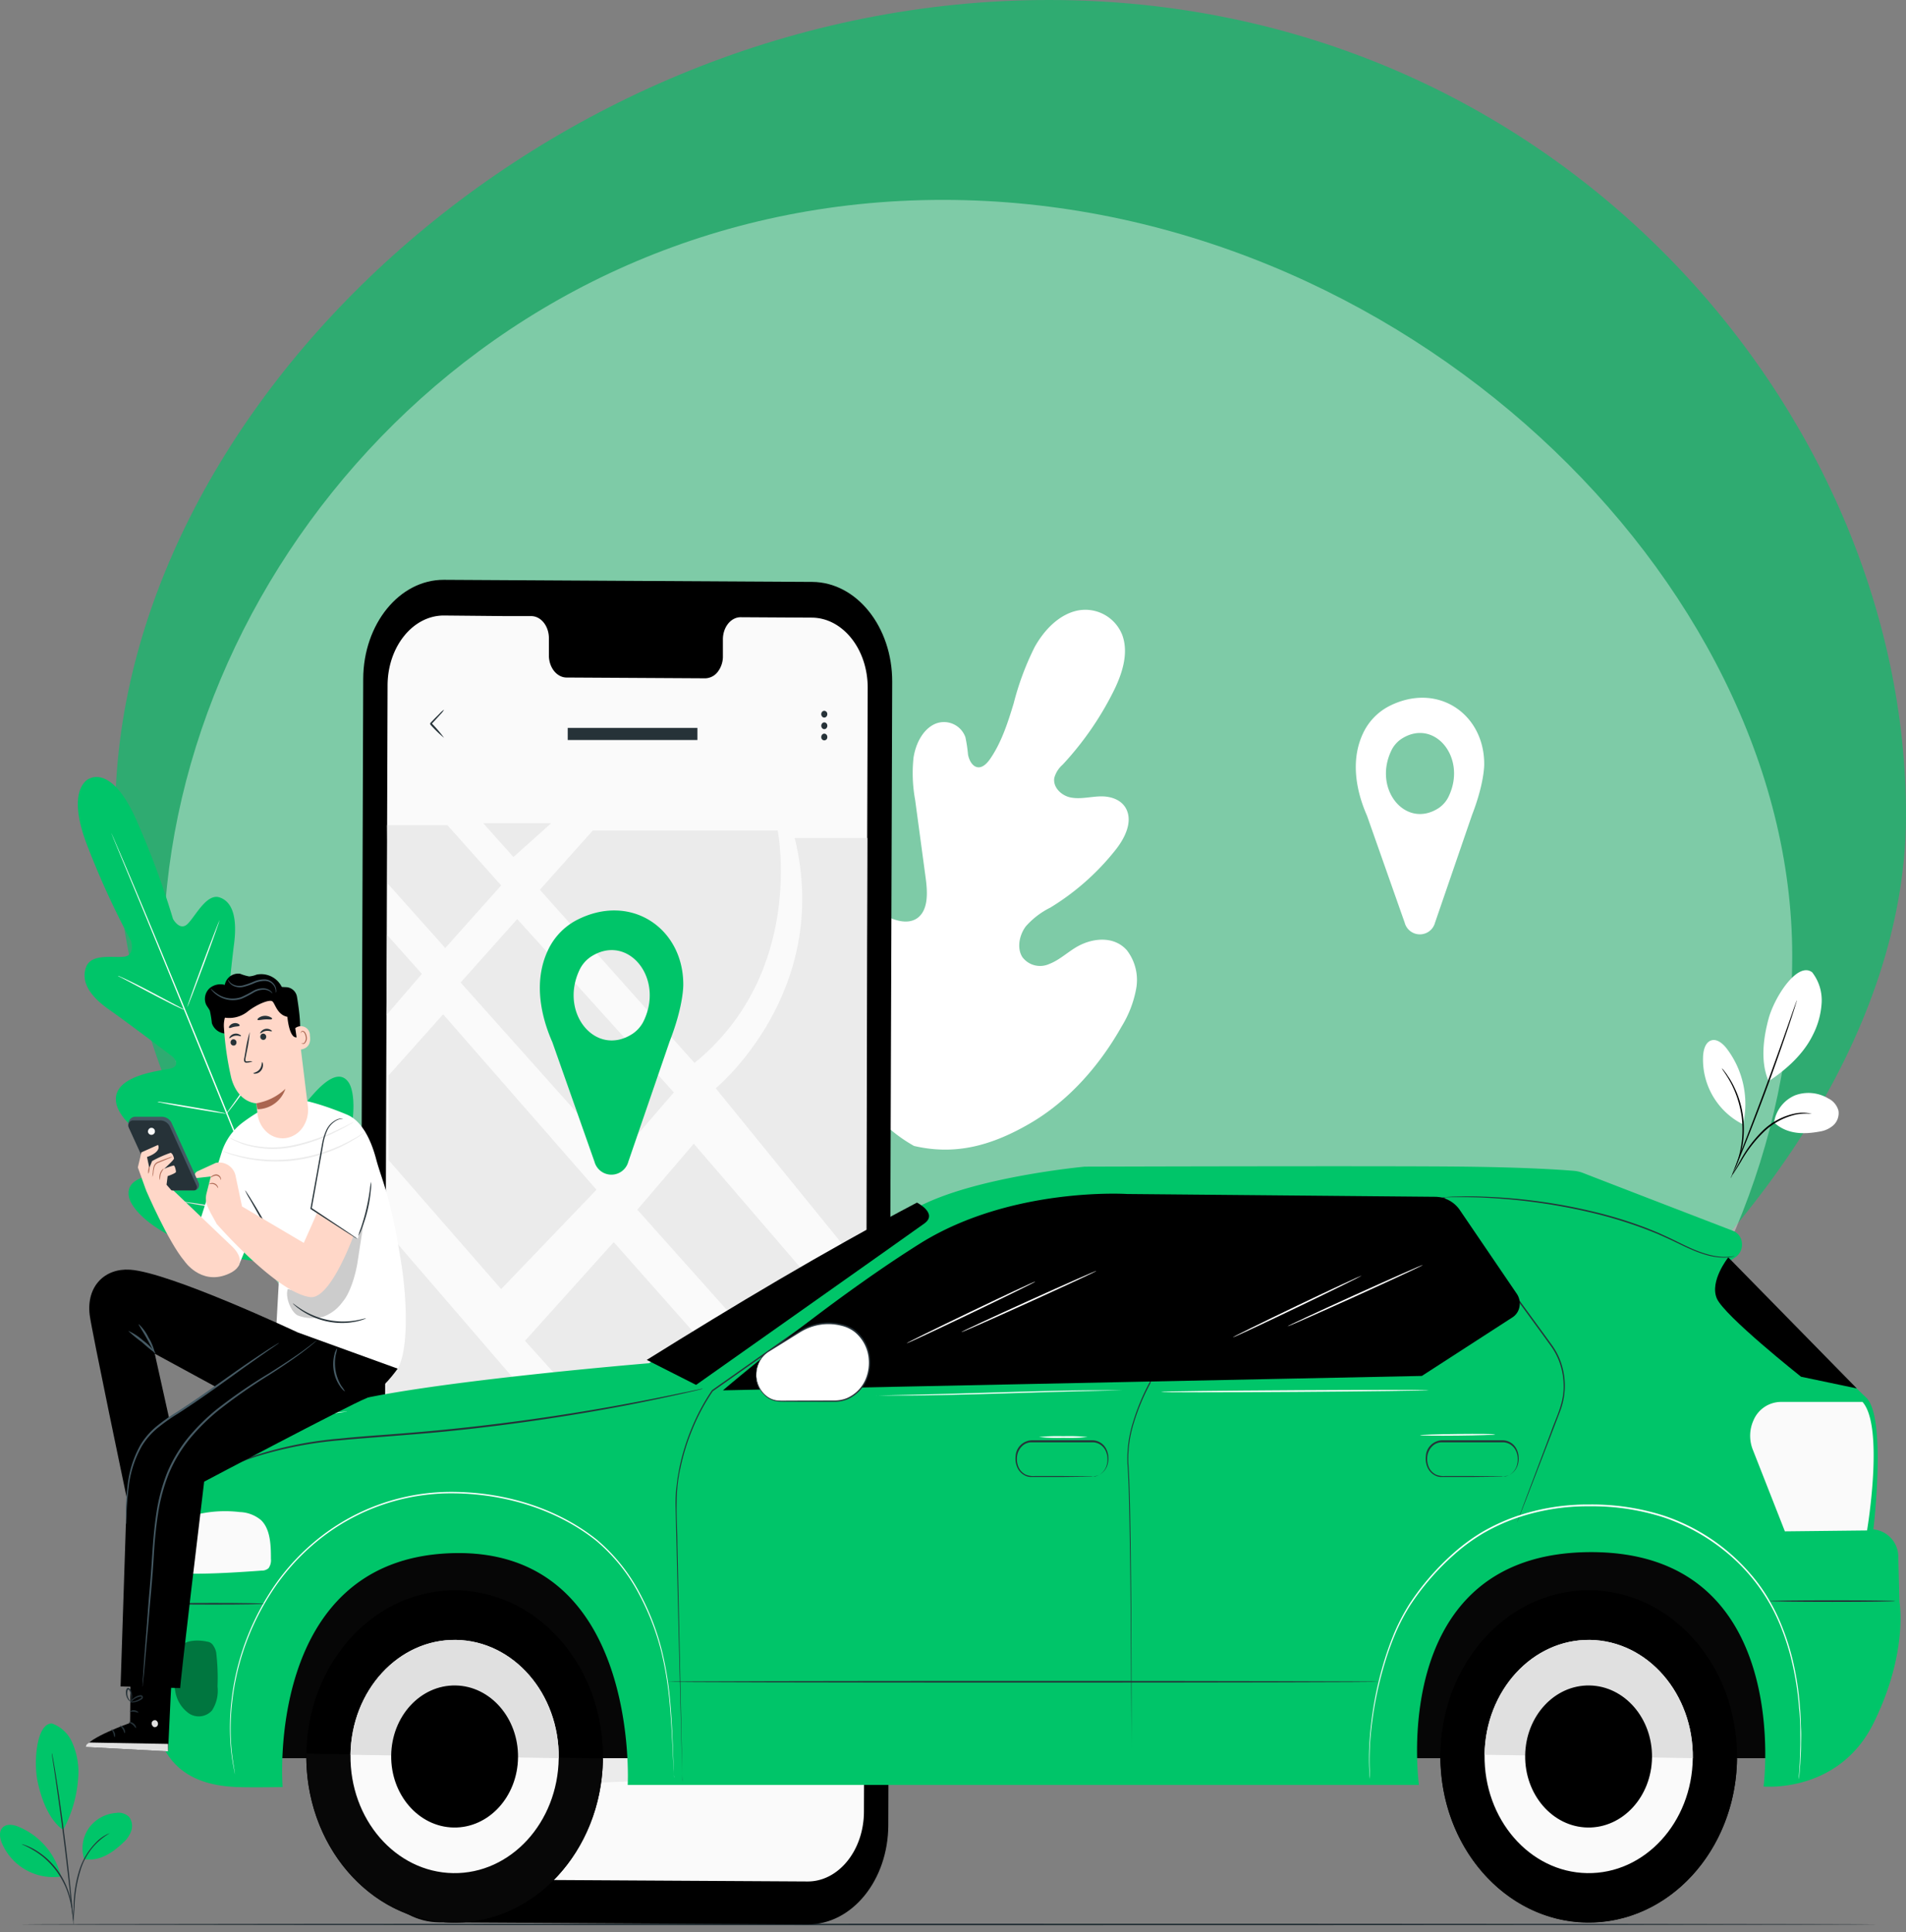 <svg id="Component_53_1" data-name="Component 53 – 1" xmlns="http://www.w3.org/2000/svg" width="346" height="350.718" viewBox="0 0 346 350.718">
  <rect x="0" y="0" width="346" height="350.718" fill="#808080" stroke="none"/>
  <path id="Path_6423" data-name="Path 6423" d="M168.171-9.851C76.495-9.851-1.339,64.634-1.339,138.1S62.4,281.075,143.991,284.886,323.749,211.56,323.749,138.1,259.848-9.851,168.171-9.851Z" transform="translate(22.251 9.851)" fill="#00c569" opacity="0.63"/>
  <path id="Path_6422" data-name="Path 6422" d="M140.17-9.851c83.386,0,154.182,69.071,154.182,137.194S236.378,259.928,162.163,263.462s-163.5-68-163.5-136.119S56.783-9.851,140.17-9.851Z" transform="translate(30.994 46.135)" fill="#fff" opacity="0.38"/>
  <g id="City_driver-pana" data-name="City driver-pana" transform="translate(-11.008 87.695)">
    <g id="freepik--background-complete--inject-4" transform="translate(25.136 23)">
      <path id="Path_1" data-name="Path 1" d="M233.234,60.078a8.255,8.255,0,0,1,1.751,5.664,14.624,14.624,0,0,1-1.63,5.827c-1.711,3.483-4.911,6.312-7.981,8.313-1.761-3.945-.674-8.921,0-11.4,1.092-3.945,5.2-10.274,7.84-8.4" transform="translate(81.57 5.68)" fill="#fff"/>
      <path id="Path_2" data-name="Path 2" d="M225.71,78.359a6.346,6.346,0,0,1,3.85-4.937,7,7,0,0,1,5.958.564A3.488,3.488,0,0,1,237.4,76.24a3,3,0,0,1-.926,2.632A4.76,4.76,0,0,1,234.053,80c-3.019.564-5.983.518-8.344-1.623" transform="translate(82.215 14.697)" fill="#fff"/>
      <path id="Path_3" data-name="Path 3" d="M220.624,86.482a4.938,4.938,0,0,1,.372-.7l1.077-1.871a22.8,22.8,0,0,1,4.247-5.636,11.9,11.9,0,0,1,5.963-3.032,7.472,7.472,0,0,1,2.013-.056,4.109,4.109,0,0,1,.538.085c.126,0,.186.039.186.051a11.964,11.964,0,0,0-2.7.124,12.383,12.383,0,0,0-5.847,3.094,23.631,23.631,0,0,0-4.252,5.506c-.478.772-.866,1.4-1.147,1.82A4,4,0,0,1,220.624,86.482Z" transform="translate(79.672 16.15)"/>
      <path id="Path_4" data-name="Path 4" d="M232.461,63a2.406,2.406,0,0,1-.091.344l-.292.964c-.262.84-.654,2.04-1.147,3.522-1.006,2.964-2.41,7.039-4.066,11.5s-3.236,8.454-4.418,11.339c-.589,1.437-1.077,2.592-1.419,3.381-.166.372-.3.676-.4.913a1.965,1.965,0,0,1-.156.31,1.7,1.7,0,0,1,.106-.332c.1-.242.211-.564.362-.941l1.344-3.426c1.137-2.9,2.692-6.9,4.348-11.362s3.1-8.516,4.131-11.463l1.223-3.489c.141-.383.252-.7.342-.941A1.658,1.658,0,0,1,232.461,63Z" transform="translate(79.595 7.899)"/>
      <path id="Path_5" data-name="Path 5" d="M224.443,82.287a16.608,16.608,0,0,0-3.09-13.526c-.735-.919-1.817-1.787-2.853-1.369s-1.369,1.865-1.389,3.1a13.163,13.163,0,0,0,7.156,12.055" transform="translate(77.916 10.809)" fill="#fff"/>
      <path id="Path_6" data-name="Path 6" d="M219.408,70.354a3.3,3.3,0,0,1,.478.564,6.27,6.27,0,0,1,.5.693c.186.287.418.592.624.975q.359.606.659,1.251a15.25,15.25,0,0,1,.639,1.5,17.367,17.367,0,0,1,1.006,7.507,15.475,15.475,0,0,1-.226,1.651,13.039,13.039,0,0,1-.327,1.409q-.151.574-.357,1.127a6.956,6.956,0,0,1-.332.823,4.04,4.04,0,0,1-.327.676c-.055,0,.413-1,.845-2.688q.177-.687.287-1.392.14-.808.2-1.629a19.128,19.128,0,0,0-.106-3.759,19.6,19.6,0,0,0-.881-3.624c-.2-.535-.387-1.043-.609-1.5q-.286-.643-.629-1.251C220.011,71.194,219.337,70.394,219.408,70.354Z" transform="translate(79.061 12.896)"/>
      <path id="Path_7" data-name="Path 7" d="M22.527,39.143s-4.63,1.691-.141,12.793a148.411,148.411,0,0,0,7.694,16.67s.77,2.564-1.142,2.857-6.039-.671-7,1.882c-1.006,2.643.654,5.275,4.1,7.693s10.829,8.014,11.494,8.521,1.278,1.691,0,2.142-10.7,1.037-10.18,6.03,11.121,9.975,12.259,10.539,1.4,1.127,1.278,1.849-3.311.564-5.988.879-5.732,1.161-5.213,4.013,6.653,9.113,22.081,11.626l7.216.642,4.217-6.633c8.263-14.8,7.961-24.093,6.356-26.381s-4.177-.237-6.1,1.86-3.905,4.9-4.469,4.548-.79-.941-.438-2.288,3.83-13.6.765-17.279-9.561,3.99-10.688,4.8-1.535-.507-1.454-1.392S48.2,73.7,48.785,69.187s-.146-7.608-2.587-8.454c-2.355-.834-4.378,3.325-5.812,4.768s-2.682-.874-2.682-.874a151.853,151.853,0,0,0-6.386-17.347c-4.67-11.023-8.892-8.053-8.892-8.053" transform="translate(-20.427 -8.513)" fill="#00c569"/>
      <path id="Path_8" data-name="Path 8" d="M57.25,125.049c-3.4-8.115-9.229-22.644-14.292-35.088s-9.652-23.7-13.018-31.83L25.95,48.505,24.868,45.89l-.277-.688a2.4,2.4,0,0,1-.1-.248s.04.073.111.225l.3.676c.257.6.634,1.477,1.122,2.6.971,2.254,2.355,5.529,4.056,9.581,3.4,8.11,8.016,19.359,13.084,31.8S54.03,116.844,57.4,124.982" transform="translate(-18.395 -4.372)" fill="#fff"/>
      <path id="Path_9" data-name="Path 9" d="M25.262,60.347a2.574,2.574,0,0,1,.5.186c.312.13.765.338,1.318.6,1.107.524,2.622,1.291,4.282,2.17L35.6,65.554l1.288.676a2.618,2.618,0,0,1,.463.27,1.952,1.952,0,0,1-.5-.18c-.317-.13-.765-.338-1.318-.6-1.107-.564-2.612-1.324-4.267-2.2L27.013,61.26l-1.288-.671a2.168,2.168,0,0,1-.463-.242Z" transform="translate(-18.009 6.092)" fill="#fff"/>
      <path id="Path_10" data-name="Path 10" d="M33.663,70.158c-.055,0,1.218-3.6,2.843-7.963s3.019-7.89,3.05-7.89-1.213,3.6-2.843,7.969S33.723,70.158,33.663,70.158Z" transform="translate(-13.809 1.985)" fill="#fff"/>
      <path id="Path_11" data-name="Path 11" d="M38.332,80.269a2.821,2.821,0,0,1,.317-.479c.242-.344.549-.766.911-1.268.765-1.071,1.822-2.559,2.934-4.244s2.073-3.241,2.763-4.379l.815-1.347a3.248,3.248,0,0,1,.317-.479,2.326,2.326,0,0,1-.247.53c-.171.338-.428.812-.755,1.392-.654,1.167-1.6,2.75-2.717,4.435s-2.189,3.162-2.989,4.2c-.4.518-.73.936-.966,1.217a2.328,2.328,0,0,1-.382.417Z" transform="translate(-11.474 11.345)" fill="#fff"/>
      <path id="Path_12" data-name="Path 12" d="M30.059,73.956a1.8,1.8,0,0,1,.5.034l1.334.186c1.122.175,2.672.428,4.383.721s3.256.564,4.373.789l1.323.271a1.837,1.837,0,0,1,.478.13,1.8,1.8,0,0,1-.5-.034l-1.329-.186c-1.127-.175-2.677-.428-4.388-.721s-3.256-.564-4.373-.789l-1.318-.271A2.037,2.037,0,0,1,30.059,73.956Z" transform="translate(-15.61 15.342)" fill="#fff"/>
      <path id="Path_13" data-name="Path 13" d="M32.877,84.727a2.914,2.914,0,0,1,.629.051l1.711.237c1.439.209,3.427.513,5.621.868s4.182.688,5.616.947l1.7.31a3.593,3.593,0,0,1,.619.152,2.954,2.954,0,0,1-.634-.051L46.434,87c-1.439-.209-3.432-.518-5.626-.874s-4.182-.688-5.616-.941l-1.7-.316A3.076,3.076,0,0,1,32.877,84.727Z" transform="translate(-14.201 22.667)" fill="#e0e0e0"/>
      <path id="Path_14" data-name="Path 14" d="M43.234,92.53a4.347,4.347,0,0,1,.387-.626c.282-.428.654-.981,1.1-1.651.931-1.4,2.209-3.331,3.568-5.512s2.546-4.187,3.392-5.636l1.006-1.73a4.716,4.716,0,0,1,.387-.62,4.534,4.534,0,0,1-.317.671c-.216.423-.538,1.031-.946,1.77-.815,1.488-1.983,3.517-3.346,5.7S45.81,89,44.844,90.371c-.5.682-.881,1.234-1.162,1.606A3.743,3.743,0,0,1,43.234,92.53Z" transform="translate(-9.023 17.248)" fill="#e0e0e0"/>
      <path id="Path_15" data-name="Path 15" d="M128.172,118.1c-12.893-7.264-17.744-23.845-19.253-39.208-.252-2.564-.85-5.213-.055-7.625s3.125-4.356,5.3-3.607c1.807.614,2.828,2.7,4.026,4.368a13.588,13.588,0,0,0,6.084,4.852c1.56.609,3.422.834,4.74-.282,1.807-1.533,1.646-4.61,1.3-7.146q-.956-7.1-1.912-14.179a26.743,26.743,0,0,1-.287-7.648c.393-2.525,1.661-5.01,3.729-6.036a4.128,4.128,0,0,1,5.691,2.344,27.019,27.019,0,0,1,.473,3.15c.2,1.043.785,2.136,1.716,2.288s1.761-.716,2.34-1.572c2.013-2.936,3.17-6.5,4.232-10.02a50.754,50.754,0,0,1,3.825-10.257c1.761-3.139,4.413-5.827,7.629-6.56A7.2,7.2,0,0,1,166,25.356c1.278,3.438-.111,7.377-1.766,10.6a56.673,56.673,0,0,1-9.058,12.962,4.888,4.888,0,0,0-1.51,2.406c-.272,1.77,1.374,3.218,2.939,3.534,1.771.355,3.578-.135,5.374-.192s3.824.513,4.735,2.254c1.263,2.446-.322,5.478-2.013,7.569a44.889,44.889,0,0,1-11.75,10.364,14.634,14.634,0,0,0-4.433,3.381c-1.178,1.544-1.691,3.945-.649,5.6a4.014,4.014,0,0,0,4.9,1.245c1.7-.648,3.125-1.961,4.7-2.931,2.944-1.82,6.995-2.254,9.38.456a8.831,8.831,0,0,1,1.681,6.983,19.835,19.835,0,0,1-2.627,6.825c-4.147,7.366-9.853,13.683-16.717,17.657s-13.456,5.816-21.015,4.041" transform="translate(23.592 -20.797)" fill="#fff"/>
      <path id="Path_16" data-name="Path 16" d="M123.122,107.3a254.978,254.978,0,0,1,4.9-25.789l1.6-6.69c.528-2.192,1.052-4.368,1.681-6.459a122.734,122.734,0,0,1,4.232-11.79c1.51-3.674,3.055-7.1,4.529-10.3s2.909-6.137,4.308-8.758a91.88,91.88,0,0,1,7.433-11.8c.971-1.313,1.756-2.3,2.295-2.964l.614-.75a1.864,1.864,0,0,1,.221-.248,1.552,1.552,0,0,1-.186.276l-.589.783c-.5.682-1.278,1.691-2.229,3.021a97.479,97.479,0,0,0-7.307,11.835c-1.384,2.626-2.793,5.574-4.252,8.769s-2.994,6.628-4.489,10.3a124.185,124.185,0,0,0-4.207,11.779c-.624,2.085-1.142,4.238-1.671,6.436s-1.052,4.43-1.59,6.684a259.654,259.654,0,0,0-4.927,25.733" transform="translate(30.921 -20.147)" fill="#fff"/>
      <path id="Path_17" data-name="Path 17" d="M130.959,60.56a5.523,5.523,0,0,1-.362-1.048c-.206-.682-.5-1.691-.805-2.914-.644-2.48-1.434-5.929-2.29-9.738s-1.691-7.242-2.365-9.7c-.337-1.229-.619-2.22-.82-2.9a5.829,5.829,0,0,1-.272-1.082,5.156,5.156,0,0,1,.423,1.014c.252.665.574,1.646.951,2.869.75,2.435,1.63,5.867,2.491,9.682l2.169,9.767q.4,1.758.679,2.953a5.435,5.435,0,0,1,.2,1.1Z" transform="translate(31.383 -12.38)" fill="#fff"/>
      <path id="Path_18" data-name="Path 18" d="M157,43.039a5.768,5.768,0,0,1-1.142.344c-.735.2-1.807.473-3.115.862-2.627.755-6.225,1.939-10.14,3.438s-7.407,3.049-9.9,4.238c-1.253.564-2.254,1.093-2.949,1.437a5.812,5.812,0,0,1-1.1.5,6.141,6.141,0,0,1,1.006-.665c.674-.395,1.661-.947,2.9-1.578a105.765,105.765,0,0,1,9.888-4.379,94.65,94.65,0,0,1,10.205-3.314c1.324-.349,2.405-.564,3.155-.716A5.575,5.575,0,0,1,157,43.039Z" transform="translate(33.687 -5.675)" fill="#fff"/>
      <path id="Path_19" data-name="Path 19" d="M130,88.167a1.678,1.678,0,0,1-.252-.361c-.176-.3-.387-.665-.649-1.127-.564-.958-1.344-2.367-2.285-4.12-1.887-3.511-4.358-8.454-7.02-13.948S114.7,58.18,112.877,54.657l-2.164-4.193-.584-1.127a1.891,1.891,0,0,1-.181-.417,1.62,1.62,0,0,1,.252.366l.649,1.127c.564.958,1.344,2.367,2.285,4.125,1.887,3.511,4.363,8.454,7.045,13.948s5.088,10.449,6.909,14l2.164,4.2c.236.456.428.84.584,1.127a1.823,1.823,0,0,1,.161.355Z" transform="translate(24.334 -1.676)" fill="#fff"/>
      <path id="Path_20" data-name="Path 20" d="M160.23,60.236a1.634,1.634,0,0,1-.362.237l-1.067.58-3.95,2.175c-3.336,1.843-7.921,4.441-12.978,7.326s-9.672,5.433-13.044,7.2c-1.686.879-3.055,1.578-4.026,2.04l-1.1.518a1.264,1.264,0,0,1-.4.152,1.822,1.822,0,0,1,.362-.237l1.067-.6,3.955-2.175c3.336-1.837,7.916-4.435,12.978-7.326s9.667-5.433,13.039-7.2c1.686-.879,3.055-1.578,4.026-2.04l1.1-.518a1.251,1.251,0,0,1,.4-.13Z" transform="translate(31.012 6.017)" fill="#fff"/>
      <path id="Path_21" data-name="Path 21" d="M198.4,42.324c0-9.2-8.625-15.019-17.422-10.415a10.625,10.625,0,0,0-4.63,4.971c-2.209,4.8-1.233,10.28.775,14.833l6.844,19.426a2.846,2.846,0,0,0,5.5,0l6.713-19.533C198.494,45.638,198.4,42.324,198.4,42.324Zm-8.263,8c-5.913,3.849-11.906-3.269-8.665-10.291a5.314,5.314,0,0,1,1.882-2.254c5.913-3.849,11.9,3.269,8.661,10.291A5.306,5.306,0,0,1,190.136,50.326Z" transform="translate(56.904 -14.337)" fill="#fff"/>
    </g>
    <g id="freepik--Floor--inject-4" transform="translate(14.655 261.49)">
      <path id="Path_22" data-name="Path 22" d="M350.57,149.041c0,.085-75.484.147-168.55.147s-168.58-.062-168.58-.147,75.453-.147,168.58-.147S350.57,148.962,350.57,149.041Z" transform="translate(-13.439 -148.894)" fill="#263238"/>
    </g>
    <g id="freepik--Device--inject-4" transform="translate(76.23 17.556)">
      <path id="Path_23" data-name="Path 23" d="M135.881,261.637l-66.889-.38c-8.04-.062-14.525-8.164-14.5-18.118l.71-207.62c.047-9.96,6.595-17.994,14.639-17.963l66.889.38c8.036.062,14.52,8.156,14.5,18.106l-.71,207.62c-.042,9.964-6.591,18.006-14.639,17.975Z" transform="translate(-54.489 -17.556)"/>
      <path id="Path_24" data-name="Path 24" d="M135.149,21.8l-12.968-.075c-1.778.041-3.193,1.867-3.165,4.083v2.935a4.583,4.583,0,0,1-.908,2.854,2.955,2.955,0,0,1-2.262,1.216l-25.282-.144c-1.777-.065-3.177-1.906-3.135-4.12V25.61c.031-2.2-1.361-4.021-3.125-4.089H79.744L68.4,21.414c-5.634-.035-10.225,5.628-10.256,12.65l-.689,203.992c-.025,7.022,4.521,12.741,10.155,12.775l66.758.383c5.636.031,10.226-5.638,10.251-12.663L145.3,34.566C145.329,27.545,140.783,21.828,135.149,21.8Z" transform="translate(-53.008 -14.933)" fill="#fafafa"/>
      <path id="Path_25" data-name="Path 25" d="M57.857,41.281H68.8L78.56,52.22,68.41,63.587,57.973,51.893Z" transform="translate(-52.805 3.254)" fill="#ebebeb"/>
      <path id="Path_26" data-name="Path 26" d="M74.974,47.418l-5.485-6.137H81.828Z" transform="translate(-46.989 2.902)" fill="#ebebeb"/>
      <path id="Path_27" data-name="Path 27" d="M76.343,52.275l9.607-10.759h33.565s5.138,25.7-15.1,42.2Z" transform="translate(-43.562 3.986)" fill="#ebebeb"/>
      <path id="Path_28" data-name="Path 28" d="M77.027,49.96,66.751,61.474,95.188,93.321l10.276-11.9Z" transform="translate(-48.358 11.625)" fill="#ebebeb"/>
      <path id="Path_29" data-name="Path 29" d="M57.774,66.59l6.441-7.484L57.9,52.033Z" transform="translate(-52.847 12.429)" fill="#ebebeb"/>
      <path id="Path_30" data-name="Path 30" d="M67.935,58.871,58.042,69.95v15.4l20.426,23.405L95.774,90.718Z" transform="translate(-52.713 19.997)" fill="#ebebeb"/>
      <path id="Path_31" data-name="Path 31" d="M97.626,86.945s21.2-17.4,14.342-45.429h13.179l-.161,79.1Z" transform="translate(-32.921 5.354)" fill="#ebebeb"/>
      <path id="Path_32" data-name="Path 32" d="M98.384,71.277,88.138,83.258l31.421,35.195,9.612-11.407Z" transform="translate(-37.665 31.081)" fill="#ebebeb"/>
      <path id="Path_33" data-name="Path 33" d="M90.653,80.362,74.544,98.272,106.761,134.1l16.078-17.409Z" transform="translate(-44.462 39.863)" fill="#ebebeb"/>
      <path id="Path_34" data-name="Path 34" d="M79.654,145.349l24.628-28.584,23.425,26.741Z" transform="translate(-41.907 73.197)" fill="#ebebeb"/>
      <path id="Path_35" data-name="Path 35" d="M98.632,126.086,124.3,97.626c0,1.262-.221,59.011-.221,59.011Z" transform="translate(-32.418 60.184)" fill="#ebebeb"/>
      <path id="Path_36" data-name="Path 36" d="M93.144,105.053l14.548,16.293L78.968,154.54,65.7,136.715Z" transform="translate(-48.885 65.234)" fill="#ebebeb"/>
      <path id="Path_37" data-name="Path 37" d="M57.79,157.439c1.374-.152,36.554-37.049,36.554-37.049L57.79,77.97Z" transform="translate(-52.839 40.254)" fill="#ebebeb"/>
      <path id="Path_38" data-name="Path 38" d="M57.451,133.685l8.469-8.408,11.73,15.515h-20.2v-5.934" transform="translate(-53.008 78.983)" fill="#ebebeb"/>
      <path id="Path_39" data-name="Path 39" d="M65.587,36.7a21.968,21.968,0,0,1-2.516-2.446h0v-.214h0L63.106,34l.06-.062.126-.13.242-.254.458-.473.79-.789a3.952,3.952,0,0,1,.805-.7,3.846,3.846,0,0,1-.644.823l-.755.834-.448.485-.242.259-.121.13-.065.062-.03.034h0V34h0a23,23,0,0,1,2.3,2.694Z" transform="translate(-50.198 -8.013)" fill="#263238"/>
      <path id="Path_40" data-name="Path 40" d="M111.494,32.319a.62.62,0,0,1-.336.572.506.506,0,0,1-.6-.132.669.669,0,0,1-.118-.672.551.551,0,0,1,.511-.377.579.579,0,0,1,.543.609Z" transform="translate(-26.535 -7.933)" fill="#263238"/>
      <path id="Path_41" data-name="Path 41" d="M111.337,33.14a.667.667,0,0,1,0,.869.508.508,0,0,1-.776,0,.668.668,0,0,1,0-.869.512.512,0,0,1,.775,0Z" transform="translate(-26.533 -7.081)" fill="#263238"/>
      <path id="Path_42" data-name="Path 42" d="M111.494,34.851a.546.546,0,1,1-1.092,0,.64.64,0,0,1,.257-.581.5.5,0,0,1,.579,0,.64.64,0,0,1,.257.581Z" transform="translate(-26.534 -6.255)" fill="#263238"/>
      <rect id="Rectangle_2" data-name="Rectangle 2" width="23.541" height="2.198" transform="translate(37.838 26.882)" fill="#263238"/>
      <path id="Path_43" data-name="Path 43" d="M102.379,62.466c0-10.268-9.632-16.772-19.455-11.626a11.824,11.824,0,0,0-5.173,5.551c-2.471,5.36-1.379,11.48.861,16.563l7.649,21.7a3.181,3.181,0,0,0,6.139,0l7.493-21.816C102.49,66.192,102.379,62.466,102.379,62.466ZM93.17,71.427c-6.6,4.3-13.3-3.646-9.677-11.491a5.969,5.969,0,0,1,2.1-2.491c6.607-4.3,13.3,3.646,9.677,11.491A5.919,5.919,0,0,1,93.17,71.427Z" transform="translate(-43.563 10.981)" fill="#00c569"/>
    </g>
    <g id="freepik--Car--inject-4" transform="translate(38.519 124)">
      <rect id="Rectangle_3" data-name="Rectangle 3" width="279.199" height="45.88" transform="translate(17.496 61.578)" fill="#0d0c0c"/>
      <g id="Group_1" data-name="Group 1" transform="translate(17.496 61.578)" opacity="0.5">
        <path id="Path_7781" data-name="Path 7781" d="M0,0H279.2V45.88H0Z"/>
      </g>
      <path id="Path_143" data-name="Path 143" d="M27.274.1c14.877-.119,26.84,13.276,26.721,29.92S41.719,60.256,26.842,60.375,0,47.1.121,30.455,12.4.222,27.274.1Z" transform="translate(25.988 78.792) rotate(-3.85)"/>
      <path id="Path_44" data-name="Path 44" d="M48.082,130.526v.079c-.215,16.652,11.664,30.347,26.533,30.588s27.1-13.062,27.313-29.714c0-.028,0-.056,0-.079Z" transform="translate(-19.984 -23.891)" fill="#070707"/>
      <path id="Path_45" data-name="Path 45" d="M53.426,139.091c-.155,11.691,8.184,21.308,18.623,21.479s19.025-9.169,19.175-20.86-8.191-21.3-18.63-21.471S53.581,127.406,53.426,139.091Z" transform="translate(-17.311 -32.247)" fill="#fafafa"/>
      <path id="Path_46" data-name="Path 46" d="M72.593,118.235c-10.435-.169-19.016,9.166-19.168,20.852l37.8.614c.148-11.689-8.192-21.3-18.629-21.466Z" transform="translate(-17.311 -32.249)" fill="#e0e0e0"/>
      <path id="Path_47" data-name="Path 47" d="M58.351,135.863c-.094,7.122,4.986,12.98,11.345,13.083s11.589-5.587,11.68-12.708-4.991-12.977-11.35-13.078S58.442,128.744,58.351,135.863Z" transform="translate(-14.849 -28.901)"/>
      <path id="Path_144" data-name="Path 144" d="M27.224.088C42.1-.015,54.074,13.4,53.971,30.041S41.726,60.265,26.851,60.368,0,47.061.1,30.415,12.349.191,27.224.088Z" transform="translate(232.151 78.507) rotate(-3.32)"/>
      <path id="Path_48" data-name="Path 48" d="M185.328,130.526v.079c-.215,16.652,11.664,30.347,26.532,30.588s27.1-13.062,27.313-29.714V131.4Z" transform="translate(48.639 -23.891)"/>
      <path id="Path_49" data-name="Path 49" d="M190.673,139.091c-.155,11.691,8.184,21.308,18.623,21.479s19.025-9.169,19.175-20.86-8.191-21.3-18.63-21.471-19.013,9.168-19.168,20.852Z" transform="translate(51.312 -32.247)" fill="#fafafa"/>
      <path id="Path_50" data-name="Path 50" d="M209.84,118.235c-10.434-.169-19.016,9.166-19.168,20.852l37.8.614c.148-11.689-8.192-21.3-18.629-21.466Z" transform="translate(51.312 -32.249)" fill="#e0e0e0"/>
      <path id="Path_51" data-name="Path 51" d="M195.587,135.863c-.094,7.122,4.986,12.98,11.345,13.083s11.589-5.587,11.68-12.708-4.991-12.977-11.35-13.078-11.584,5.584-11.675,12.7Z" transform="translate(53.769 -28.901)"/>
      <path id="Path_52" data-name="Path 52" d="M119.651,102.815S80.007,106.089,65.3,109.78c-10.356,2.6-30.324,7.09-30.083,21.156l1.585,10.088a15.194,15.194,0,0,0-7.4,13.458c0,9.671-1.807,24.662,15.484,25.265,2.848.1,8.258,0,8.258,0S49.829,138.505,83.656,137.3c34.416-1.229,32.131,42.071,32.131,42.071H259.422s-5.9-42.183,31.15-42.268,31.411,42.544,31.411,42.544,13.627,1.319,19.968-11.508,4.7-21.979,4.7-21.979l-.211-8.11a5,5,0,0,0-4.529-5.072h0s2.476-20.413-1.323-23.946-24.618-24.853-24.618-24.853l1.006-.693a2.735,2.735,0,0,0,1.071-2.522,2.568,2.568,0,0,0-1.574-2.166c-7.906-3.043-23.536-9.068-27.209-10.5a6.007,6.007,0,0,0-1.706-.406c-2.194-.186-8.4-.626-19.8-.761-13.884-.169-69.007,0-69.007,0s-18.972,1.747-29.539,6.954C158.123,79.556,119.651,102.815,119.651,102.815Z" transform="translate(-29.349 -67.049)" fill="#00c569"/>
      <g id="Group_2" data-name="Group 2" transform="translate(4.064 86.108)" opacity="0.4">
        <path id="Path_53" data-name="Path 53" d="M38.1,118.506c-1.439-.327-3.643-.355-4.74.733a5.419,5.419,0,0,0-1.152,3.336,15.852,15.852,0,0,0,.1,5,6.125,6.125,0,0,0,2.516,3.984,3.218,3.218,0,0,0,4.142-.564,6.555,6.555,0,0,0,1.006-4.323,39.163,39.163,0,0,0-.237-6.154,3.144,3.144,0,0,0-.5-1.245,1.494,1.494,0,0,0-1.147-.772" transform="translate(-32.059 -118.307)"/>
      </g>
      <path id="Path_54" data-name="Path 54" d="M34.855,115.68c4.207,0,8.288-.259,12.49-.564a1.866,1.866,0,0,0,1.278-.434,2.485,2.485,0,0,0,.438-1.691c0-2.525-.091-5.4-1.8-7.045a6.314,6.314,0,0,0-3.855-1.46,22.307,22.307,0,0,0-10.135,1.127Z" transform="translate(-27.389 -41.704)" fill="#fafafa"/>
      <path id="Path_55" data-name="Path 55" d="M119.468,154.152s0-.135-.03-.406-.04-.671-.07-1.184c-.05-1.048-.126-2.576-.221-4.548s-.216-4.39-.468-7.186a63.008,63.008,0,0,0-1.485-9.372,45.532,45.532,0,0,0-4.051-10.567,32.291,32.291,0,0,0-7.835-9.784c-6.788-5.41-15.962-8.454-25.559-8.6a38.383,38.383,0,0,0-25.4,8.95,39.919,39.919,0,0,0-8.238,9.417,46.326,46.326,0,0,0-4.821,10.144,45.172,45.172,0,0,0-2.038,9.226,43.278,43.278,0,0,0-.247,7.174,40.005,40.005,0,0,0,.5,4.509c.081.5.146.89.186,1.161s.055.4.055.4-.03-.13-.081-.389l-.216-1.127a36.617,36.617,0,0,1-.543-4.509,42.513,42.513,0,0,1,.2-7.2,45.205,45.205,0,0,1,2.013-9.276,46.569,46.569,0,0,1,4.821-10.229,39.942,39.942,0,0,1,8.273-9.491,38.566,38.566,0,0,1,25.524-9.017c9.672.141,18.861,3.212,25.7,8.673a32.532,32.532,0,0,1,7.875,9.874,45.445,45.445,0,0,1,4.026,10.646,61.942,61.942,0,0,1,1.454,9.412c.237,2.818.342,5.219.423,7.191s.136,3.505.176,4.554c0,.513.03.907.04,1.184A3.727,3.727,0,0,0,119.468,154.152Z" transform="translate(-24.602 -43.121)" fill="#fff"/>
      <path id="Path_56" data-name="Path 56" d="M94.018,176.569v-.338l-.03-1c-.025-.89-.06-2.192-.111-3.894-.086-3.421-.211-8.42-.372-14.782s-.347-14.089-.564-22.937c-.055-2.215-.106-4.509-.166-6.847a26.007,26.007,0,0,1,.141-3.579l.226-1.815.332-1.82a39.915,39.915,0,0,1,2.239-7.219,37.467,37.467,0,0,1,3.674-6.842h0l24.874-17.55,6.718-4.734a51.47,51.47,0,0,1,7.111-4.447,68.758,68.758,0,0,1,7.76-3.5c1.318-.518,2.672-.941,4.026-1.392a39.911,39.911,0,0,1,4.131-1.127,84.679,84.679,0,0,1,16.028-2.254,135.658,135.658,0,0,1,15.524.056h.146l-.035.163-6.683,33.482h0a39.132,39.132,0,0,0-3.019,7.2,21.812,21.812,0,0,0-1.006,7.439c.171,2.474.231,4.9.287,7.248s.081,4.627.121,6.842c.116,8.848.146,16.563.166,22.92s0,11.356,0,14.771v0c0-3.415-.045-8.414-.081-14.766s-.086-14.089-.221-22.926q-.06-3.314-.131-6.836c-.06-2.35-.121-4.762-.3-7.236a22.041,22.041,0,0,1,1.006-7.535,38.849,38.849,0,0,1,3.019-7.253v.039c2.048-10.308,4.287-21.557,6.658-33.487l.116.169a135.07,135.07,0,0,0-15.489-.045,83.75,83.75,0,0,0-15.987,2.254c-1.394.31-2.753.744-4.116,1.127s-2.7.874-4.026,1.386a68.672,68.672,0,0,0-7.76,3.505,51.161,51.161,0,0,0-7.075,4.418l-6.723,4.734-24.874,17.51v-.028a36.933,36.933,0,0,0-3.663,6.8,39.264,39.264,0,0,0-2.234,7.169c-1.132,4.83-.564,9.581-.554,14l.5,22.937c.136,6.357.242,11.362.312,14.777.035,1.691.055,3.009.075,3.9v1C94.018,176.456,94.018,176.569,94.018,176.569Z" transform="translate(2.358 -64.839)" fill="#263238"/>
      <path id="Path_57" data-name="Path 57" d="M154.507,71.389h.237l.689-.028,2.672-.073,9.908-.214,33.4-.642h.065l.04.056,4.68,6.419c4.74,6.521,9.259,12.72,13.366,18.355l1.51,2.085a12.675,12.675,0,0,1,1.253,2.254,13.005,13.005,0,0,1,.186,9.513l-1.51,3.945-4.62,11.97-1.268,3.246-.337.845c-.075.186-.121.282-.121.282s.03-.1.1-.293.181-.49.312-.857c.287-.755.694-1.86,1.223-3.269l4.529-12c.866-2.547,2.39-5.23,2.285-8.5a12.656,12.656,0,0,0-1.006-4.8,12.269,12.269,0,0,0-1.228-2.192l-1.51-2.085L205.982,77.07l-4.675-6.419.1.056L168,71.271l-9.908.13h-3.356Z" transform="translate(33.23 -64.749)" fill="#263238"/>
      <path id="Path_58" data-name="Path 58" d="M147.925,103.3a1.747,1.747,0,0,0,.4-.068,2.635,2.635,0,0,0,1.057-.473,2.973,2.973,0,0,0,1.077-1.567,3.762,3.762,0,0,0,.141-1.24,3.384,3.384,0,0,0-.312-1.341,2.653,2.653,0,0,0-2.32-1.584H136.8a2.47,2.47,0,0,0-1.771.778,3.092,3.092,0,0,0-.845,1.843,3.733,3.733,0,0,0,.322,1.989,2.8,2.8,0,0,0,1.288,1.279,3.684,3.684,0,0,0,1.676.231h4.6l4.282.045,1.162.028a1.933,1.933,0,0,1,.408.034,3.315,3.315,0,0,1-.408.028h-1.162l-4.282.045H136.6a2.545,2.545,0,0,1-.9-.231,3.025,3.025,0,0,1-1.414-1.392,3.924,3.924,0,0,1-.357-2.158,3.036,3.036,0,0,1,2.868-2.88H147.97a2.841,2.841,0,0,1,2.476,1.73,3.594,3.594,0,0,1,.317,1.431,3.977,3.977,0,0,1-.166,1.3,3.085,3.085,0,0,1-1.162,1.612,2.408,2.408,0,0,1-1.1.434,1.642,1.642,0,0,1-.408.13Z" transform="translate(22.928 -46.91)" fill="#263238"/>
      <path id="Path_59" data-name="Path 59" d="M197.577,103.3a1.746,1.746,0,0,0,.4-.068,2.635,2.635,0,0,0,1.057-.473,2.973,2.973,0,0,0,1.077-1.567,3.762,3.762,0,0,0,.141-1.24,3.384,3.384,0,0,0-.312-1.341,2.653,2.653,0,0,0-2.32-1.584H186.45a2.47,2.47,0,0,0-1.771.778,3.092,3.092,0,0,0-.845,1.843,3.734,3.734,0,0,0,.322,1.989,2.8,2.8,0,0,0,1.288,1.279,3.684,3.684,0,0,0,1.676.231h4.6l4.282.045,1.162.028a1.934,1.934,0,0,1,.408.034,3.316,3.316,0,0,1-.408.028h-1.162l-4.282.045h-5.475a2.545,2.545,0,0,1-.9-.231,3.025,3.025,0,0,1-1.414-1.392,3.924,3.924,0,0,1-.357-2.158,3.036,3.036,0,0,1,2.868-2.88h11.172A2.841,2.841,0,0,1,200.1,98.4a3.594,3.594,0,0,1,.317,1.431,3.976,3.976,0,0,1-.166,1.3,3.085,3.085,0,0,1-1.162,1.612,2.408,2.408,0,0,1-1.1.434A1.641,1.641,0,0,1,197.577,103.3Z" transform="translate(47.754 -46.91)" fill="#263238"/>
      <path id="Path_60" data-name="Path 60" d="M243.208,92.52h-14.9a5.454,5.454,0,0,0-4.866,3.286h0a6.833,6.833,0,0,0-.161,5.348l5.837,14.861,14.916-.163S247.214,97.011,243.208,92.52Z" transform="translate(67.385 -49.731)" fill="#fafafa"/>
      <path id="Path_61" data-name="Path 61" d="M98.5,105.717l76.857-1.589,50.021-1.026,16.5-10.668a2.877,2.877,0,0,0,1.223-1.919,3.137,3.137,0,0,0-.473-2.3L232.351,73.109a5.526,5.526,0,0,0-4.5-2.525L171.9,70.077s-21.065-1.375-37.666,9.017C116.78,90.066,98.5,105.717,98.5,105.717Z" transform="translate(5.225 -65.031)"/>
      <path id="Path_62" data-name="Path 62" d="M138.328,70.981s3.855,1.967,1.349,3.787-41.446,29.306-41.446,29.306l-8.952-4.537C105.135,89.658,121.148,80.049,138.328,70.981Z" transform="translate(0.616 -64.375)"/>
      <path id="Path_63" data-name="Path 63" d="M127.249,91.1l-.242.068-.71.175-2.733.631c-2.375.53-5.817,1.274-10.064,2.1-8.555,1.646-20.391,3.562-33.56,4.835-3.3.321-6.542.564-9.622.812s-6.109.445-8.957.733a70.4,70.4,0,0,0-14.951,2.869,39.742,39.742,0,0,0-9.446,4.385c-1.072.631-1.837,1.251-2.375,1.623l-.614.434-.216.141a2.472,2.472,0,0,1,.2-.163l.6-.462c.533-.389,1.288-1.026,2.355-1.691a38.863,38.863,0,0,1,9.42-4.509,68.794,68.794,0,0,1,14.981-2.936c2.853-.3,5.853-.518,8.962-.75s6.326-.5,9.617-.823c13.164-1.274,25.015-3.156,33.555-4.751,4.272-.795,7.714-1.5,10.095-2l2.743-.564L127,91.1Z" transform="translate(-27.144 -50.698)" fill="#263238"/>
      <path id="Path_64" data-name="Path 64" d="M248.007,114.1c0,.085-5.123.147-11.438.147s-11.443-.062-11.443-.147,5.123-.147,11.443-.147S248.007,114.021,248.007,114.1Z" transform="translate(68.539 -35.159)" fill="#263238"/>
      <path id="Path_65" data-name="Path 65" d="M220.957,122.816c0,.085-28.915.147-64.579.147s-64.584-.062-64.584-.147,28.91-.147,64.584-.147S220.957,122.737,220.957,122.816Z" transform="translate(1.874 -29.233)" fill="#263238"/>
      <path id="Path_66" data-name="Path 66" d="M49.031,114.389c0,.085-4.091.147-9.134.147s-9.134-.062-9.134-.147,4.091-.147,9.134-.147S49.031,114.31,49.031,114.389Z" transform="translate(-28.642 -34.963)" fill="#263238"/>
      <path id="Path_67" data-name="Path 67" d="M220.967,76.9s-3.432,4.3-2.083,7.456,15.293,14.213,15.293,14.213l10.12,2.125Z" transform="translate(65.261 -60.353)"/>
      <path id="Path_68" data-name="Path 68" d="M156.781,72.31l-2.275,27.525,40.721-1.3,16.41-10.685L201.015,72.31Z" transform="translate(33.23 -63.471)"/>
      <path id="Path_69" data-name="Path 69" d="M104.926,101.276s24.567-19.871,34.26-23.822c9.355-3.81,14.231-4.768,23.017-5.072,8.4-.271,13.517,0,13.517,0l-6.492,27.981Z" transform="translate(8.439 -63.504)"/>
      <path id="Path_70" data-name="Path 70" d="M102.53,93.337h0a4.954,4.954,0,0,1,2.194-4.2l5.646-3.55a9.844,9.844,0,0,1,5.269-1.544h0a9.8,9.8,0,0,1,3.346.6,6.823,6.823,0,0,1,4.116,6.3h0a7.447,7.447,0,0,1-1.734,5.094,5.912,5.912,0,0,1-4.48,2.131H106.823a4.584,4.584,0,0,1-4.292-4.819Z" transform="translate(7.242 -55.497)" fill="#fff"/>
      <path id="Path_71" data-name="Path 71" d="M102.535,93.4a4.158,4.158,0,0,0,.065.609,5.182,5.182,0,0,0,.5,1.651,4.718,4.718,0,0,0,1.731,1.911,3.937,3.937,0,0,0,1.449.507,14.493,14.493,0,0,0,1.736.039l8.61-.034a5.835,5.835,0,0,0,2.4-.44,6.519,6.519,0,0,0,3.563-3.945,7.792,7.792,0,0,0,.377-2.981,7.047,7.047,0,0,0-2.541-5.044,6.147,6.147,0,0,0-2.33-1.127,9.636,9.636,0,0,0-6.854.738c-.649.327-1.243.738-1.832,1.093l-1.681,1.048-2.894,1.792a4.616,4.616,0,0,0-1.731,1.911,5.353,5.353,0,0,0-.5,1.651c-.05.394-.045.609-.06.609a3.4,3.4,0,0,1,0-.62A5.075,5.075,0,0,1,103,91.077a4.658,4.658,0,0,1,1.746-2l2.873-1.832,1.671-1.065c.584-.361,1.178-.778,1.842-1.127a9.763,9.763,0,0,1,7-.789,6.3,6.3,0,0,1,2.421,1.127,7.329,7.329,0,0,1,2.657,5.258,8.055,8.055,0,0,1-.393,3.111,6.774,6.774,0,0,1-3.724,4.114,6.11,6.11,0,0,1-2.481.445L108,98.3a14.838,14.838,0,0,1-1.756-.062,4.042,4.042,0,0,1-1.51-.564,4.775,4.775,0,0,1-1.751-2,5.165,5.165,0,0,1-.458-1.691,4.126,4.126,0,0,1,.005-.586Z" transform="translate(7.237 -55.559)" fill="#263238"/>
      <path id="Path_72" data-name="Path 72" d="M254.724,153.481v-.389c0-.259.04-.648.07-1.127s.081-1.127.111-1.86.05-1.589.075-2.542,0-2.023,0-3.184a36.833,36.833,0,0,0-.216-3.782,54.1,54.1,0,0,0-1.454-9.062,44.291,44.291,0,0,0-1.605-5.072,34.518,34.518,0,0,0-2.426-5.117,33.445,33.445,0,0,0-7.87-9.186,35.8,35.8,0,0,0-11.282-6.233,42.586,42.586,0,0,0-13.416-2,39.833,39.833,0,0,0-13.386,2.181,35.543,35.543,0,0,0-5.958,2.756,34.072,34.072,0,0,0-5.173,3.787,46.032,46.032,0,0,0-7.971,9.152,36.358,36.358,0,0,0-2.647,4.982,51.812,51.812,0,0,0-1.832,4.954,65.335,65.335,0,0,0-2.909,15.78c-.081,1.91-.07,3.381-.025,4.407.025.5.045.874.055,1.127a3.822,3.822,0,0,1,0,.389,2.855,2.855,0,0,0-.04-.389c-.04-.259-.05-.648-.086-1.127q-.1-2.2,0-4.413a64.255,64.255,0,0,1,2.833-15.876q.793-2.543,1.822-4.982a37.91,37.91,0,0,1,2.657-5.027,46.506,46.506,0,0,1,8-9.22,34.542,34.542,0,0,1,5.2-3.821,35.776,35.776,0,0,1,6-2.778,39.8,39.8,0,0,1,13.466-2.2,42.646,42.646,0,0,1,13.491,2.018,35.61,35.61,0,0,1,15.8,10.663,30.213,30.213,0,0,1,3.457,4.909,34.8,34.8,0,0,1,2.431,5.162,43.385,43.385,0,0,1,1.6,5.072,53.446,53.446,0,0,1,1.424,9.107c.136,1.353.136,2.621.191,3.787s0,2.254,0,3.19-.075,1.809-.106,2.547-.1,1.353-.136,1.86-.07.874-.091,1.127S254.724,153.481,254.724,153.481Z" transform="translate(44.321 -42.196)" fill="#fff"/>
      <path id="Path_73" data-name="Path 73" d="M162.092,91.268h-.458l-1.313.034-4.826.1c-4.076.085-9.7.254-15.922.445s-11.851.321-15.927.355h-6.482a.288.288,0,0,1-.121,0,.337.337,0,0,1,.121,0h.337l1.313-.034,4.826-.1c4.076-.085,9.707-.254,15.927-.44s11.851-.327,15.927-.361h6.6Z" transform="translate(14.498 -50.582)" fill="#fff"/>
      <path id="Path_74" data-name="Path 74" d="M145.566,96.377a32.542,32.542,0,0,1-4.408.147,32.543,32.543,0,0,1-4.408-.147,33.684,33.684,0,0,1,4.408-.147A33.684,33.684,0,0,1,145.566,96.377Z" transform="translate(24.351 -47.22)" fill="#fff"/>
      <path id="Path_75" data-name="Path 75" d="M151.89,78.359c.025.073-5.445,2.626-12.223,5.7s-12.294,5.506-12.324,5.427,5.445-2.626,12.223-5.7S151.86,78.286,151.89,78.359Z" transform="translate(19.648 -59.36)" fill="#fff"/>
      <path id="Path_76" data-name="Path 76" d="M144.107,79.51c.03.079-5.183,2.649-11.64,5.743s-11.71,5.546-11.74,5.472,5.183-2.643,11.64-5.743S144.077,79.426,144.107,79.51Z" transform="translate(16.34 -58.577)" fill="#fff"/>
      <path id="Path_77" data-name="Path 77" d="M191.383,77.725c.03.073-5.445,2.626-12.223,5.7s-12.294,5.5-12.324,5.427,5.445-2.626,12.228-5.7S191.343,77.647,191.383,77.725Z" transform="translate(39.394 -59.791)" fill="#fff"/>
      <path id="Path_78" data-name="Path 78" d="M183.586,78.869c.03.079-5.183,2.649-11.635,5.743s-11.715,5.546-11.745,5.472,5.183-2.643,11.64-5.743S183.586,78.818,183.586,78.869Z" transform="translate(36.08 -59.013)" fill="#fff"/>
      <path id="Path_79" data-name="Path 79" d="M200.122,91.273c0,.079-10.885.22-24.311.31s-24.311.1-24.311,0,10.88-.22,24.311-.3S200.122,91.211,200.122,91.273Z" transform="translate(31.727 -50.615)" fill="#fff"/>
      <path id="Path_80" data-name="Path 80" d="M196.5,96.071c0,.079-3.05.175-6.819.214s-6.819,0-6.819-.073,3.05-.18,6.819-.22S196.5,95.986,196.5,96.071Z" transform="translate(47.406 -47.382)" fill="#fff"/>
      <path id="Path_81" data-name="Path 81" d="M62.043,93.549a1.1,1.1,0,0,1-.3.068l-.85.124c-.372.045-.825.107-1.349.209s-1.122.175-1.776.321c-1.313.259-2.868.642-4.569,1.127a52.526,52.526,0,0,0-5.44,2.018,55.339,55.339,0,0,0-5.218,2.666,41.84,41.84,0,0,0-4.026,2.637c-.569.389-1.062.783-1.51,1.127s-.815.626-1.117.874l-.7.564a1.546,1.546,0,0,1-.257.18,1.531,1.531,0,0,1,.221-.225l.674-.6c.292-.259.654-.564,1.092-.919a15.686,15.686,0,0,1,1.51-1.127,48.053,48.053,0,0,1,4.026-2.7,46.274,46.274,0,0,1,10.709-4.706,44.134,44.134,0,0,1,4.6-1.093c.659-.135,1.258-.2,1.786-.282s1.006-.13,1.354-.158l.861-.073a1.761,1.761,0,0,1,.277-.028Z" transform="translate(-26.557 -49.031)" fill="#fff"/>
      <path id="Path_82" data-name="Path 82" d="M117.929,86.254a2.891,2.891,0,0,0-.5-.524,3.163,3.163,0,0,0-1.661-.75,6.444,6.444,0,0,0-2.687.321,19.945,19.945,0,0,0-8.318,4.8c-1.2,1.127-1.832,1.956-1.867,1.916a3.591,3.591,0,0,1,.423-.6,18.957,18.957,0,0,1,1.318-1.477,19.178,19.178,0,0,1,5.173-3.7,17.318,17.318,0,0,1,3.216-1.2,6.4,6.4,0,0,1,2.768-.27,3.087,3.087,0,0,1,1.7.874,2.377,2.377,0,0,1,.337.428C117.909,86.187,117.939,86.249,117.929,86.254Z" transform="translate(7.423 -55.031)" fill="#fff"/>
      <path id="Path_83" data-name="Path 83" d="M238.716,81.173a7.227,7.227,0,0,1-2.144.248,12.208,12.208,0,0,1-2.516-.349,21.209,21.209,0,0,1-3.206-1.127c-1.162-.49-2.4-1.127-3.739-1.753l-2.088-.941c-.72-.321-1.479-.6-2.244-.913a80.4,80.4,0,0,0-10.256-3.128,106.022,106.022,0,0,0-19.163-2.66c-1.238-.073-2.355-.073-3.341-.1H187.5l-1.59.039h-.559a.338.338,0,0,1,.141,0l.413-.034,1.6-.1,2.516-.051c1.006,0,2.1,0,3.341.068a99.712,99.712,0,0,1,19.213,2.592A77.067,77.067,0,0,1,222.845,76.1c.765.316,1.51.6,2.249.924l2.088.964c1.339.648,2.571,1.279,3.724,1.781a20.392,20.392,0,0,0,3.165,1.127,11.989,11.989,0,0,0,2.486.395,10.239,10.239,0,0,0,1.585-.062l.408-.056Z" transform="translate(48.654 -64.833)" fill="#263238"/>
    </g>
    <g id="freepik--Character--inject-4" transform="translate(26.608 89.03)">
      <path id="Path_84" data-name="Path 84" d="M71.711,89.115c-2.013-12.331-3.367-14.225-4.5-18.468s-2.944-7-5.193-7.975c-1.51-.654-9.093-3.714-11.73-2.7a31.859,31.859,0,0,0-7.312,4.114,10.873,10.873,0,0,0-3.814,5.467l-4.026,12.72,7.085,7.89L45.77,81.71l3.855,10.144-.569,10.229,22.107,6.661C73.155,105.138,72.853,96.109,71.711,89.115Z" transform="translate(-14.547 -37.028)" fill="#fff"/>
      <g id="Group_3" data-name="Group 3" transform="translate(36.515 38.635)" opacity="0.2">
        <path id="Path_85" data-name="Path 85" d="M60.659,69.23c-.976,6.419-1.132,7.326-2.109,13.723-.337,2.2-1.318,5.636-2.717,7.236a7.556,7.556,0,0,1-3.5,2.694,7.524,7.524,0,0,1-4.635-.225c-1.258-.62-2.335-3.381-1.817-4.8,1.877.451,2.456,1.127,4.071,0a15.173,15.173,0,0,0,4.177-4.886c3.226-6.988,4.116-7.236,6.542-13.745" transform="translate(-45.752 -69.23)"/>
      </g>
      <path id="Path_86" data-name="Path 86" d="M47.187,81.383a15.945,15.945,0,0,1-.976-1.691l-2.275-4.187L41.6,71.385a15.545,15.545,0,0,1-.941-1.736,2.109,2.109,0,0,1,.317.417c.191.276.458.688.775,1.2.644,1.026,1.51,2.463,2.405,4.08s1.676,3.117,2.214,4.216c.272.564.5.992.624,1.307A1.909,1.909,0,0,1,47.187,81.383Z" transform="translate(-11.782 -30.31)" fill="#263238"/>
      <path id="Path_87" data-name="Path 87" d="M59.728,84.591a2.362,2.362,0,0,1-.5.22A5.231,5.231,0,0,1,58.6,85a6.6,6.6,0,0,1-.845.2,11.984,11.984,0,0,1-2.234.231,13.184,13.184,0,0,1-5.395-1.1,13.55,13.55,0,0,1-2.013-1.093c-.282-.175-.5-.366-.725-.518a5.927,5.927,0,0,1-.528-.434,2.431,2.431,0,0,1-.418-.411c.03-.045.654.5,1.761,1.184a15.141,15.141,0,0,0,2.013,1.02,13.968,13.968,0,0,0,5.309,1.088A14.771,14.771,0,0,0,57.73,85C58.958,84.8,59.713,84.535,59.728,84.591Z" transform="translate(-8.894 -22.004)" fill="#263238"/>
      <path id="Path_88" data-name="Path 88" d="M56.805,75.732c-.04.22-2.415,5.517-2.415,5.517L43.178,74.633l-1.142-5.41A3.02,3.02,0,0,0,38.4,66.732L35.1,68.248a.969.969,0,0,0-.543.716c-.045.271,0,.564.438.5.82-.073,2.516-.276,2.516-.276l-.78,3.083a3.629,3.629,0,0,0,.221,2.418l.5,1.065,1.092,1.978h-.025s10.9,12.539,17.019,13.357c3.679.49,7.845-11.057,7.845-11.057Z" transform="translate(-14.843 -32.357)" fill="#ffd7c8"/>
      <path id="Path_89" data-name="Path 89" d="M36.464,68.509a1.246,1.246,0,0,1,.272-.271,1.353,1.353,0,0,1,.85-.293.89.89,0,0,1,.75.564c.106.254.035.423,0,.411s0-.158-.121-.349a.856.856,0,0,0-.659-.423,1.565,1.565,0,0,0-.78.225C36.62,68.458,36.479,68.532,36.464,68.509Z" transform="translate(-13.881 -31.469)" fill="#aa6550"/>
      <path id="Path_90" data-name="Path 90" d="M37.95,69.808s-.075-.1-.181-.254a1.166,1.166,0,0,0-1.162-.513c-.171,0-.277.068-.287.045s.081-.107.262-.175a1.077,1.077,0,0,1,1.283.564A.575.575,0,0,1,37.95,69.808Z" transform="translate(-13.953 -30.846)" fill="#aa6550"/>
      <path id="Path_91" data-name="Path 91" d="M51.939,62.1,48.92,78.214l8.052,5.416,3.09-9.9S58.763,61.7,51.939,62.1Z" transform="translate(-7.653 -35.449)" fill="#fff"/>
      <path id="Path_92" data-name="Path 92" d="M61.387,62.266a1.292,1.292,0,0,1-.206.147c-.141.085-.342.209-.609.361-.533.3-1.318.733-2.3,1.223a31.351,31.351,0,0,1-8,2.818,17.937,17.937,0,0,1-8.364-.316,13.256,13.256,0,0,1-2.385-.964,4.675,4.675,0,0,1-.619-.349,1.41,1.41,0,0,1-.206-.141,7.937,7.937,0,0,1,.866.389,16.2,16.2,0,0,0,2.405.868,18.582,18.582,0,0,0,8.273.225A33.819,33.819,0,0,0,58.216,63.8c1.006-.462,1.776-.862,2.325-1.127a6.586,6.586,0,0,1,.845-.411Z" transform="translate(-12.762 -35.331)" fill="#ebebeb"/>
      <path id="Path_93" data-name="Path 93" d="M63.943,63.326a1.2,1.2,0,0,1-.226.18l-.664.479a11.924,11.924,0,0,1-1.087.71c-.433.254-.916.564-1.485.845l-.876.451c-.307.158-.639.287-.976.44-.669.31-1.414.564-2.189.845a27.285,27.285,0,0,1-10.492,1.392c-.815-.073-1.59-.124-2.3-.254-.362-.062-.71-.1-1.042-.169l-.951-.214c-.6-.118-1.142-.3-1.615-.434a11.16,11.16,0,0,1-1.2-.4l-.75-.293a1.007,1.007,0,0,1-.257-.118.864.864,0,0,1,.272.062l.765.237a12.324,12.324,0,0,0,1.208.355c.478.113,1.006.287,1.62.389l.946.192c.327.068.674.1,1.006.152.715.118,1.51.163,2.29.225a28.1,28.1,0,0,0,10.417-1.381c.77-.271,1.51-.513,2.179-.817.332-.147.664-.271.971-.417l.881-.434c.569-.259,1.052-.564,1.51-.8a11.7,11.7,0,0,0,1.1-.659l.694-.428a1.015,1.015,0,0,1,.257-.135Z" transform="translate(-13.2 -34.61)" fill="#ebebeb"/>
      <path id="Path_94" data-name="Path 94" d="M57.121,83.759a5.049,5.049,0,0,1-.654-.372L54.7,82.26l-6.039-3.906-.075-.051v-.1c.216-1.2.448-2.5.689-3.827.362-2.006.715-3.911,1.006-5.636.166-.868.3-1.691.453-2.474a9.676,9.676,0,0,1,.644-2.091,3.977,3.977,0,0,1,2.083-2.136,2.086,2.086,0,0,1,.77-.141.67.67,0,0,1,.267.034,3.023,3.023,0,0,0-1.006.214,3.987,3.987,0,0,0-1.953,2.119,9.873,9.873,0,0,0-.6,2.057c-.136.772-.277,1.6-.428,2.463-.312,1.747-.654,3.652-1.006,5.636-.242,1.336-.478,2.626-.694,3.827l-.06-.147,6,4,1.736,1.184A4.561,4.561,0,0,1,57.121,83.759Z" transform="translate(-7.822 -35.578)" fill="#263238"/>
      <path id="Path_95" data-name="Path 95" d="M56.685,68.734a6.563,6.563,0,0,1-.04,1.5,25,25,0,0,1-.574,3.567A25.457,25.457,0,0,1,55,77.232a6.093,6.093,0,0,1-.629,1.33,11.6,11.6,0,0,1,.458-1.409,36.785,36.785,0,0,0,1.63-6.943A13.091,13.091,0,0,1,56.685,68.734Z" transform="translate(-4.925 -30.933)" fill="#263238"/>
      <path id="Path_96" data-name="Path 96" d="M29.506,122.086l-.091,8.6s-7.84,2.79-7.991,4.379l14.885.789.634-13.4Z" transform="translate(-21.401 5.34)"/>
      <path id="Path_97" data-name="Path 97" d="M30.105,126.928a.7.7,0,0,1,.387.8.578.578,0,0,1-.7.44.747.747,0,0,1-.408-.851.587.587,0,0,1,.78-.361" transform="translate(-17.431 8.619)" fill="#e0e0e0"/>
      <path id="Path_98" data-name="Path 98" d="M36.317,130.932v-1.353l-14.282-.254s-.679.287-.624.817Z" transform="translate(-21.408 10.262)" fill="#e0e0e0"/>
      <path id="Path_99" data-name="Path 99" d="M26.594,127.174c0,.079.362.135.7.417s.5.631.594.6,0-.5-.448-.834S26.579,127.1,26.594,127.174Z" transform="translate(-18.816 8.755)" fill="#263238"/>
      <path id="Path_100" data-name="Path 100" d="M25.53,127.538c0,.079.292.237.5.592s.287.727.362.727.136-.456-.161-.9S25.535,127.465,25.53,127.538Z" transform="translate(-19.347 9.028)" fill="#263238"/>
      <path id="Path_101" data-name="Path 101" d="M25.058,129.319c.065,0,.186-.378,0-.834s-.5-.648-.533-.564.166.316.3.693S24.978,129.307,25.058,129.319Z" transform="translate(-19.852 9.294)" fill="#263238"/>
      <path id="Path_102" data-name="Path 102" d="M26.735,126.084c.03.079.367,0,.78.034s.72.22.76.152-.252-.378-.735-.434S26.705,126.022,26.735,126.084Z" transform="translate(-18.746 7.884)" fill="#263238"/>
      <g id="Group_4" data-name="Group 4" transform="translate(8.07 129.127)" opacity="0.3">
        <path id="Path_103" data-name="Path 103" d="M26.808,123.1l-.02,1.533,7.322.316.065-1.381Z" transform="translate(-26.788 -123.099)"/>
      </g>
      <path id="Path_104" data-name="Path 104" d="M26.768,125.45a1.238,1.238,0,0,0,.745.039,2.958,2.958,0,0,0,.79-.231,2.738,2.738,0,0,0,.438-.231.9.9,0,0,0,.237-.18.387.387,0,0,0,.05-.434.4.4,0,0,0-.312-.2.9.9,0,0,0-.282.028,2.45,2.45,0,0,0-.468.152,2.7,2.7,0,0,0-.71.468c-.362.344-.5.643-.468.659s.211-.22.574-.5a2.978,2.978,0,0,1,.684-.383,2.613,2.613,0,0,1,.433-.124c.161-.039.3-.034.332.045s0,.045,0,.1a.9.9,0,0,1-.171.135c-.136.085-.272.163-.4.231a3.969,3.969,0,0,1-.735.27A5.23,5.23,0,0,0,26.768,125.45Z" transform="translate(-18.728 6.783)" fill="#263238"/>
      <path id="Path_105" data-name="Path 105" d="M27.135,126.1a1.441,1.441,0,0,0,.226-.795,2.957,2.957,0,0,0-.06-.919,2.827,2.827,0,0,0-.171-.519.641.641,0,0,0-.458-.445.335.335,0,0,0-.317.214,1.1,1.1,0,0,0-.091.3,2.112,2.112,0,0,0,0,.564,2.061,2.061,0,0,0,.282.879c.272.451.574.564.579.535a3.333,3.333,0,0,1-.428-.637,2.087,2.087,0,0,1-.2-.795,1.989,1.989,0,0,1,.035-.485c.03-.175.1-.316.156-.293a.564.564,0,0,1,.247.287,2.833,2.833,0,0,1,.166.462,3.333,3.333,0,0,1,.111.84C27.17,125.789,27.08,126.088,27.135,126.1Z" transform="translate(-18.99 6.252)" fill="#263238"/>
      <path id="Path_106" data-name="Path 106" d="M59.656,89.628S36.4,78.7,29.2,78.239c-4.529-.293-7.931,2.953-7.317,8.183.307,2.621,6.733,33.251,6.733,33.251l9.793-5L33.7,93.483l19.123,10.4Z" transform="translate(-21.206 -24.483)"/>
      <path id="Path_107" data-name="Path 107" d="M27.79,84.117c-.075.073.694,1.183,1.51,2.654s1.359,2.739,1.449,2.7a8.7,8.7,0,0,0-1.157-2.9A7.915,7.915,0,0,0,27.79,84.117Z" transform="translate(-18.22 -20.476)" fill="#455a64"/>
      <path id="Path_108" data-name="Path 108" d="M26.52,84.843a26.385,26.385,0,0,0,2.516,2.068,27.068,27.068,0,0,0,2.516,2.057,9.816,9.816,0,0,0-2.33-2.373A10.179,10.179,0,0,0,26.52,84.843Z" transform="translate(-18.853 -19.986)" fill="#455a64"/>
      <path id="Path_109" data-name="Path 109" d="M75.9,91.583s-2.924,4.221-5.712,5.376C66.669,98.407,40.773,112.1,40.773,112.1s-4.7,39.106-4.328,37.472L25.6,149.275l1.178-36.018c.141-4.61,3.442-9.908,6.99-12.263L57.762,85.011Z" transform="translate(-19.312 -19.866)"/>
      <path id="Path_110" data-name="Path 110" d="M26.254,119.083a2.125,2.125,0,0,0,.045-.5c0-.361.04-.828.065-1.415q.092-2.6.433-5.179a19.15,19.15,0,0,1,2.355-7.123,13.052,13.052,0,0,1,2.788-3.224,33.223,33.223,0,0,1,3.679-2.609c5.218-3.348,9.722-6.763,13.054-9.1,1.661-1.183,3.019-2.125,3.945-2.767l1.077-.744a2.325,2.325,0,0,0,.367-.282,2.1,2.1,0,0,0-.4.214c-.257.152-.634.378-1.112.682-.961.6-2.33,1.516-4.026,2.666-3.367,2.288-7.9,5.664-13.084,9.017a33.106,33.106,0,0,0-3.714,2.643,13.241,13.241,0,0,0-2.848,3.325,19.258,19.258,0,0,0-2.32,7.3,45.367,45.367,0,0,0-.322,5.213c0,.564,0,1.054,0,1.42A2.9,2.9,0,0,0,26.254,119.083Z" transform="translate(-18.995 -19.098)" fill="#455a64"/>
      <path id="Path_111" data-name="Path 111" d="M53.467,94.55a9.167,9.167,0,0,0-.664-1A8.009,8.009,0,0,1,51.8,87.917a10.038,10.038,0,0,0,.262-1.212,2.853,2.853,0,0,0-.5,1.127,7.215,7.215,0,0,0-.111,3.077,6.741,6.741,0,0,0,1.167,2.784C53.07,94.342,53.447,94.584,53.467,94.55Z" transform="translate(-6.448 -18.714)" fill="#455a64"/>
      <path id="Path_112" data-name="Path 112" d="M28.261,148.707a.844.844,0,0,0,.03-.2c0-.158.04-.349.065-.592.055-.564.126-1.307.216-2.254.176-2.006.428-4.864.74-8.38.146-1.77.312-3.708.5-5.788s.367-4.306.5-6.65.357-4.8.74-7.326A32.714,32.714,0,0,1,33.072,110a25.691,25.691,0,0,1,3.935-6.464,37.417,37.417,0,0,1,4.911-4.847,98.36,98.36,0,0,1,9.415-6.577c2.753-1.77,4.947-3.28,6.4-4.418.735-.564,1.288-1.02,1.661-1.341l.418-.366q.141-.124.136-.135a.627.627,0,0,0-.156.1l-.438.338c-.382.3-.951.738-1.691,1.285-1.479,1.093-3.684,2.564-6.451,4.306A93.415,93.415,0,0,0,41.733,98.4a36.947,36.947,0,0,0-4.972,4.875,25.855,25.855,0,0,0-4,6.56,33.034,33.034,0,0,0-2.013,7.614c-.377,2.536-.569,5-.725,7.326s-.312,4.571-.5,6.65-.312,4.018-.448,5.794c-.267,3.522-.5,6.38-.629,8.392q-.1,1.454-.151,2.254c0,.242-.025.44-.035.592A.7.7,0,0,0,28.261,148.707Z" transform="translate(-17.987 -19.298)" fill="#455a64"/>
      <path id="Path_113" data-name="Path 113" d="M50.029,49.35a4.174,4.174,0,0,0-4.846-2.925,4.575,4.575,0,0,1-1.349.327,8.813,8.813,0,0,1-1.641-.485,2.479,2.479,0,0,0-2.778,2.018,3.064,3.064,0,0,0-2.763.614A2.619,2.619,0,0,0,36,51.819c.2.411.5.738.7,1.161a18.352,18.352,0,0,1,.367,2.254,2.758,2.758,0,0,0,2.345,1.882,7.2,7.2,0,0,0,3.019-.479" transform="translate(-14.206 -46.232)"/>
      <path id="Path_114" data-name="Path 114" d="M44.2,70.017c-.126-1.093-.206-1.86-.206-1.86s-3.246,0-4.529-4.509a55.736,55.736,0,0,1-1.344-9.13,5.332,5.332,0,0,1,1.046-3.692,4.248,4.248,0,0,1,3.105-1.707l8.615-.5.186,1.493,2.27,18.553a5.615,5.615,0,0,1-.9,3.825,4.523,4.523,0,0,1-3.058,1.98h0a4.254,4.254,0,0,1-3.417-1.02A5.323,5.323,0,0,1,44.2,70.017Z" transform="translate(-13.062 -44.609)" fill="#ffd7c8"/>
      <path id="Path_115" data-name="Path 115" d="M38.917,53.968a.553.553,0,0,0,.594.507.487.487,0,0,0,.356-.2.612.612,0,0,0,.112-.429.543.543,0,0,0-.594-.507.487.487,0,0,0-.356.2.611.611,0,0,0-.112.429Z" transform="translate(-12.656 -41.404)" fill="#263238"/>
      <path id="Path_116" data-name="Path 116" d="M38.773,53.55c.075.062.428-.338,1.006-.44s1.006.147,1.082.056S40.8,53,40.6,52.885a1.3,1.3,0,0,0-.881-.141,1.333,1.333,0,0,0-.78.445C38.773,53.37,38.733,53.522,38.773,53.55Z" transform="translate(-12.733 -41.82)" fill="#263238"/>
      <path id="Path_117" data-name="Path 117" d="M42.514,53.357a.547.547,0,0,0,.594.5.486.486,0,0,0,.357-.2.61.61,0,0,0,.116-.427.553.553,0,0,0-.594-.507.487.487,0,0,0-.359.2A.611.611,0,0,0,42.514,53.357Z" transform="translate(-10.858 -41.819)" fill="#263238"/>
      <path id="Path_118" data-name="Path 118" d="M42.51,53.026c.075.068.428-.338,1.006-.434s1.006.141,1.082.051-.06-.163-.262-.282a1.366,1.366,0,0,0-.881-.141,1.382,1.382,0,0,0-.78.445C42.51,52.845,42.475,52.992,42.51,53.026Z" transform="translate(-10.864 -42.175)" fill="#263238"/>
      <path id="Path_119" data-name="Path 119" d="M42.094,57.881a3.18,3.18,0,0,0-.951,0c-.146,0-.287,0-.327-.107a.923.923,0,0,1,0-.5c.081-.417.166-.857.257-1.313a24.942,24.942,0,0,0,.5-3.41,24.093,24.093,0,0,0-.75,3.381c-.081.462-.161.9-.231,1.324a1.022,1.022,0,0,0,0,.648.377.377,0,0,0,.272.2.9.9,0,0,0,.252,0A3.574,3.574,0,0,0,42.094,57.881Z" transform="translate(-11.842 -41.936)" fill="#263238"/>
      <path id="Path_120" data-name="Path 120" d="M42.029,61.315a10.108,10.108,0,0,0,5.284-2.632A5.429,5.429,0,0,1,42.236,62.4Z" transform="translate(-11.098 -37.767)" fill="#aa6550"/>
      <path id="Path_121" data-name="Path 121" d="M43.259,55.808c-.1,0,0,.7-.453,1.285s-1.127.626-1.122.721.166.113.448.068a1.47,1.47,0,0,0,.936-.564,1.6,1.6,0,0,0,.342-1.071C43.395,55.954,43.3,55.8,43.259,55.808Z" transform="translate(-11.271 -39.721)" fill="#263238"/>
      <path id="Path_122" data-name="Path 122" d="M42.172,51.508c.081.163.639,0,1.318-.051s1.248.079,1.313-.09-.086-.225-.327-.355a2.059,2.059,0,0,0-2.013.107C42.243,51.272,42.137,51.429,42.172,51.508Z" transform="translate(-11.03 -43.126)" fill="#263238"/>
      <path id="Path_123" data-name="Path 123" d="M38.74,52.441c.121.124.5-.1.961-.186s.886-.056.956-.225c.03-.079-.055-.214-.247-.316a1.226,1.226,0,0,0-.82-.1,1.3,1.3,0,0,0-.725.428C38.72,52.221,38.684,52.379,38.74,52.441Z" transform="translate(-12.755 -42.594)" fill="#263238"/>
      <path id="Path_124" data-name="Path 124" d="M37.943,53.153a5.386,5.386,0,0,0,4.9-1.1c1.716-1.285,3.8-2.091,4.318-1.741s.855,2.446,2.743,2.818c0,0,.332,4.058,1.756,3.708,1.006-.248.423-4.723,0-7.276a2.1,2.1,0,0,0-1.882-1.809l-2.652-.118-3.311,1.037-3.553,1.082-2.707,1.268Z" transform="translate(-13.337 -45.277)"/>
      <path id="Path_125" data-name="Path 125" d="M46.743,52.271A1.639,1.639,0,0,1,49.4,53.624c.408,2.688-2.083,2.587-2.1,2.514S46.743,52.271,46.743,52.271Z" transform="translate(-8.741 -42.361)" fill="#ffd7c8"/>
      <path id="Path_126" data-name="Path 126" d="M47.535,54.635a.683.683,0,0,0,.126.051.388.388,0,0,0,.312-.051,1.279,1.279,0,0,0,.322-1.127,1.723,1.723,0,0,0-.216-.648.51.51,0,0,0-.372-.3.219.219,0,0,0-.226.175v.141c0,.011-.055-.039-.055-.152a.33.33,0,0,1,.07-.186.313.313,0,0,1,.221-.113.587.587,0,0,1,.5.333,1.7,1.7,0,0,1,.257.721,1.3,1.3,0,0,1-.433,1.279.414.414,0,0,1-.393,0C47.55,54.7,47.53,54.646,47.535,54.635Z" transform="translate(-8.401 -42.02)" fill="#aa6550"/>
      <path id="Path_127" data-name="Path 127" d="M38.581,46.866a2.84,2.84,0,0,0,.252.361,2.06,2.06,0,0,0,.906.654,2.71,2.71,0,0,0,1.6.079,13.738,13.738,0,0,0,1.937-.688,4.8,4.8,0,0,1,2.053-.411,2.175,2.175,0,0,1,1.565.789,1.965,1.965,0,0,1,.478,1.172.853.853,0,0,1-.07.468,3.9,3.9,0,0,1-.03-.456,1.952,1.952,0,0,0-.5-1.043,2.007,2.007,0,0,0-1.439-.659,4.855,4.855,0,0,0-1.958.417,11.607,11.607,0,0,1-1.978.676,2.779,2.779,0,0,1-1.706-.147,2.051,2.051,0,0,1-.926-.778A.833.833,0,0,1,38.581,46.866Z" transform="translate(-12.822 -45.805)" fill="#455a64"/>
      <path id="Path_128" data-name="Path 128" d="M47.733,48.782a2.832,2.832,0,0,0-.372-.338,2.081,2.081,0,0,0-1.193-.372,3.578,3.578,0,0,0-1.832.5A18.1,18.1,0,0,1,42.152,49.7a4.92,4.92,0,0,1-4.3-.524,4.826,4.826,0,0,1-1.062-.913,1.57,1.57,0,0,1-.3-.428,8.553,8.553,0,0,0,1.449,1.155,4.937,4.937,0,0,0,4.131.434A22.349,22.349,0,0,0,44.235,48.3a3.53,3.53,0,0,1,1.942-.462,2.051,2.051,0,0,1,1.258.513,1.026,1.026,0,0,1,.3.434Z" transform="translate(-13.867 -45.145)" fill="#455a64"/>
      <path id="Path_129" data-name="Path 129" d="M44.2,80.172,32.512,69.019l-3.855.975s4.061,9.457,7,12.923c0,0,2.9,4.351,7.694,2.468S44.2,80.172,44.2,80.172Z" transform="translate(-17.784 -30.739)" fill="#ffd7c8"/>
      <path id="Path_130" data-name="Path 130" d="M32.69,61.705H27.723a1.234,1.234,0,0,0-.953.581,1.553,1.553,0,0,0-.2,1.195l5,10.894a1.12,1.12,0,0,0,1.006.688h6.039a.873.873,0,0,0,.674-.52,1.072,1.072,0,0,0-.015-.917L34.456,62.957A2.008,2.008,0,0,0,32.69,61.705Z" transform="translate(-18.848 -35.711)" fill="#455a64"/>
      <path id="Path_131" data-name="Path 131" d="M32.349,62.1H27.382a.814.814,0,0,0-.712.442,1.027,1.027,0,0,0-.033.911l4.876,10.657a1.129,1.129,0,0,0,1.006.688h5.988a.5.5,0,0,0,.407-.267A.623.623,0,0,0,38.946,74L34.125,63.338A1.97,1.97,0,0,0,32.349,62.1Z" transform="translate(-18.839 -35.445)" fill="#263238"/>
      <path id="Path_132" data-name="Path 132" d="M31.354,64.748,28.335,66.1l-.644,2.728,1.454,4.058,5.319.879L32.9,71.979l.2-1.561s1.51-.524,1.51-.778-.186-1.127-.413-1.155a10.6,10.6,0,0,0-1.746.614s1.847-1.64,1.8-1.9-.252-.936-.619-1.014a20.256,20.256,0,0,0-3.356,1.5l-.5,1.234-.423-1.978S32.008,66.106,31.354,64.748Z" transform="translate(-18.267 -33.643)" fill="#ffd7c8"/>
      <path id="Path_133" data-name="Path 133" d="M30.427,69.4a.855.855,0,0,1-.106-.338,1.974,1.974,0,0,1,.5-1.567c.151-.147.267-.2.277-.18a3.75,3.75,0,0,0-.559.958,4.163,4.163,0,0,0-.116,1.127Z" transform="translate(-16.958 -31.897)" fill="#aa6550"/>
      <path id="Path_134" data-name="Path 134" d="M29.429,69.7a7,7,0,0,0,.121-.885,4.27,4.27,0,0,1,.151-.981,1.279,1.279,0,0,1,.775-.874c.72-.293,1.374-.53,1.847-.7a4.1,4.1,0,0,1,.78-.242,3.549,3.549,0,0,1-.74.361c-.468.2-1.122.462-1.832.75a1.184,1.184,0,0,0-.443.3,1.344,1.344,0,0,0-.252.462,4.439,4.439,0,0,0-.176.941,1.958,1.958,0,0,1-.231.868Z" transform="translate(-17.398 -32.783)" fill="#aa6550"/>
      <path id="Path_135" data-name="Path 135" d="M28.978,68.374a1.592,1.592,0,0,1,0-.671c.055-.361.131-.642.176-.637a1.6,1.6,0,0,1,0,.671C29.1,68.1,29.023,68.38,28.978,68.374Z" transform="translate(-17.642 -32.067)" fill="#aa6550"/>
      <path id="Path_136" data-name="Path 136" d="M28.912,63.61a.638.638,0,1,0,.634-.71.6.6,0,0,0-.45.206A.75.75,0,0,0,28.912,63.61Z" transform="translate(-17.657 -34.899)" fill="#fafafa"/>
    </g>
    <g id="freepik--Plant--inject-4" transform="translate(11.008 225.156)">
      <path id="Path_137" data-name="Path 137" d="M18.289,127.272a6.372,6.372,0,0,1,3.663,3.477,13.309,13.309,0,0,1,1.122,5.337A23.3,23.3,0,0,1,20.3,146.6c-2.974-2.142-4.162-6.566-4.645-8.82-.755-3.6-.176-10.606,2.632-10.511" transform="translate(-8.835 -127.265)" fill="#00c569"/>
      <path id="Path_138" data-name="Path 138" d="M21.3,145.327a6.42,6.42,0,0,1,.956-5.788,6.672,6.672,0,0,1,4.846-2.6,2.694,2.694,0,0,1,2.37.755,2.749,2.749,0,0,1,.362,2.508,5.054,5.054,0,0,1-1.424,2.1c-2.078,1.984-4.413,3.472-7.111,3.021" transform="translate(-6.014 -120.698)" fill="#00c569"/>
      <path id="Path_139" data-name="Path 139" d="M19.883,155.129a3.924,3.924,0,0,1,0-.733c0-.524.04-1.195.065-2a22.849,22.849,0,0,1,1.006-6.521,12.706,12.706,0,0,1,3.372-5.4,7.707,7.707,0,0,1,1.51-1.071c.191-.107.352-.158.453-.209s.161-.062.166-.051a11.418,11.418,0,0,0-5.294,6.819,24.583,24.583,0,0,0-1.042,6.442c-.05.84-.1,1.522-.136,2a4.954,4.954,0,0,1-.1.727Z" transform="translate(-6.579 -119.19)" fill="#263238"/>
      <path id="Path_140" data-name="Path 140" d="M17.3,130.473a2.435,2.435,0,0,1,.07.31q.065.349.166.9c.141.778.332,1.91.554,3.308.448,2.818,1.006,6.678,1.555,10.973s.956,8.194,1.218,11.023c.131,1.415.226,2.559.287,3.353q.035.564.06.913a1.154,1.154,0,0,1,0,.316,2,2,0,0,1-.05-.316c-.025-.231-.06-.53-.106-.907-.091-.817-.211-1.95-.362-3.336-.3-2.818-.74-6.718-1.278-11.012s-1.082-8.144-1.485-10.961c-.2-1.381-.362-2.508-.5-3.325-.05-.372-.091-.671-.126-.9a1.406,1.406,0,0,1,0-.333Z" transform="translate(-7.867 -125.084)" fill="#263238"/>
      <path id="Path_141" data-name="Path 141" d="M22.007,147.327a13.06,13.06,0,0,0-7.886-8.859c-.946-.333-2.134-.451-2.768.4s-.292,2.147.2,3.111A10.119,10.119,0,0,0,22,147.615" transform="translate(-11.008 -119.818)" fill="#00c569"/>
      <path id="Path_142" data-name="Path 142" d="M13.644,140.306a3.1,3.1,0,0,1,.594.18,5.425,5.425,0,0,1,.679.276,9.6,9.6,0,0,1,.881.434,10.855,10.855,0,0,1,1.006.626,13.1,13.1,0,0,1,1.112.84,13.963,13.963,0,0,1,3.845,5.286,14.406,14.406,0,0,1,.5,1.392,11.362,11.362,0,0,1,.327,1.251,10.576,10.576,0,0,1,.181,1.06,7.125,7.125,0,0,1,.086.806,4.517,4.517,0,0,1,.01.688c-.055,0-.091-.986-.448-2.514q-.143-.621-.342-1.223a13.825,13.825,0,0,0-.5-1.364,15.882,15.882,0,0,0-1.615-2.818A15.249,15.249,0,0,0,17.8,142.87a12.865,12.865,0,0,0-1.082-.84,10.441,10.441,0,0,0-1.006-.648C14.475,140.633,13.624,140.356,13.644,140.306Z" transform="translate(-9.69 -118.399)" fill="#263238"/>
    </g>
  </g>
</svg>
